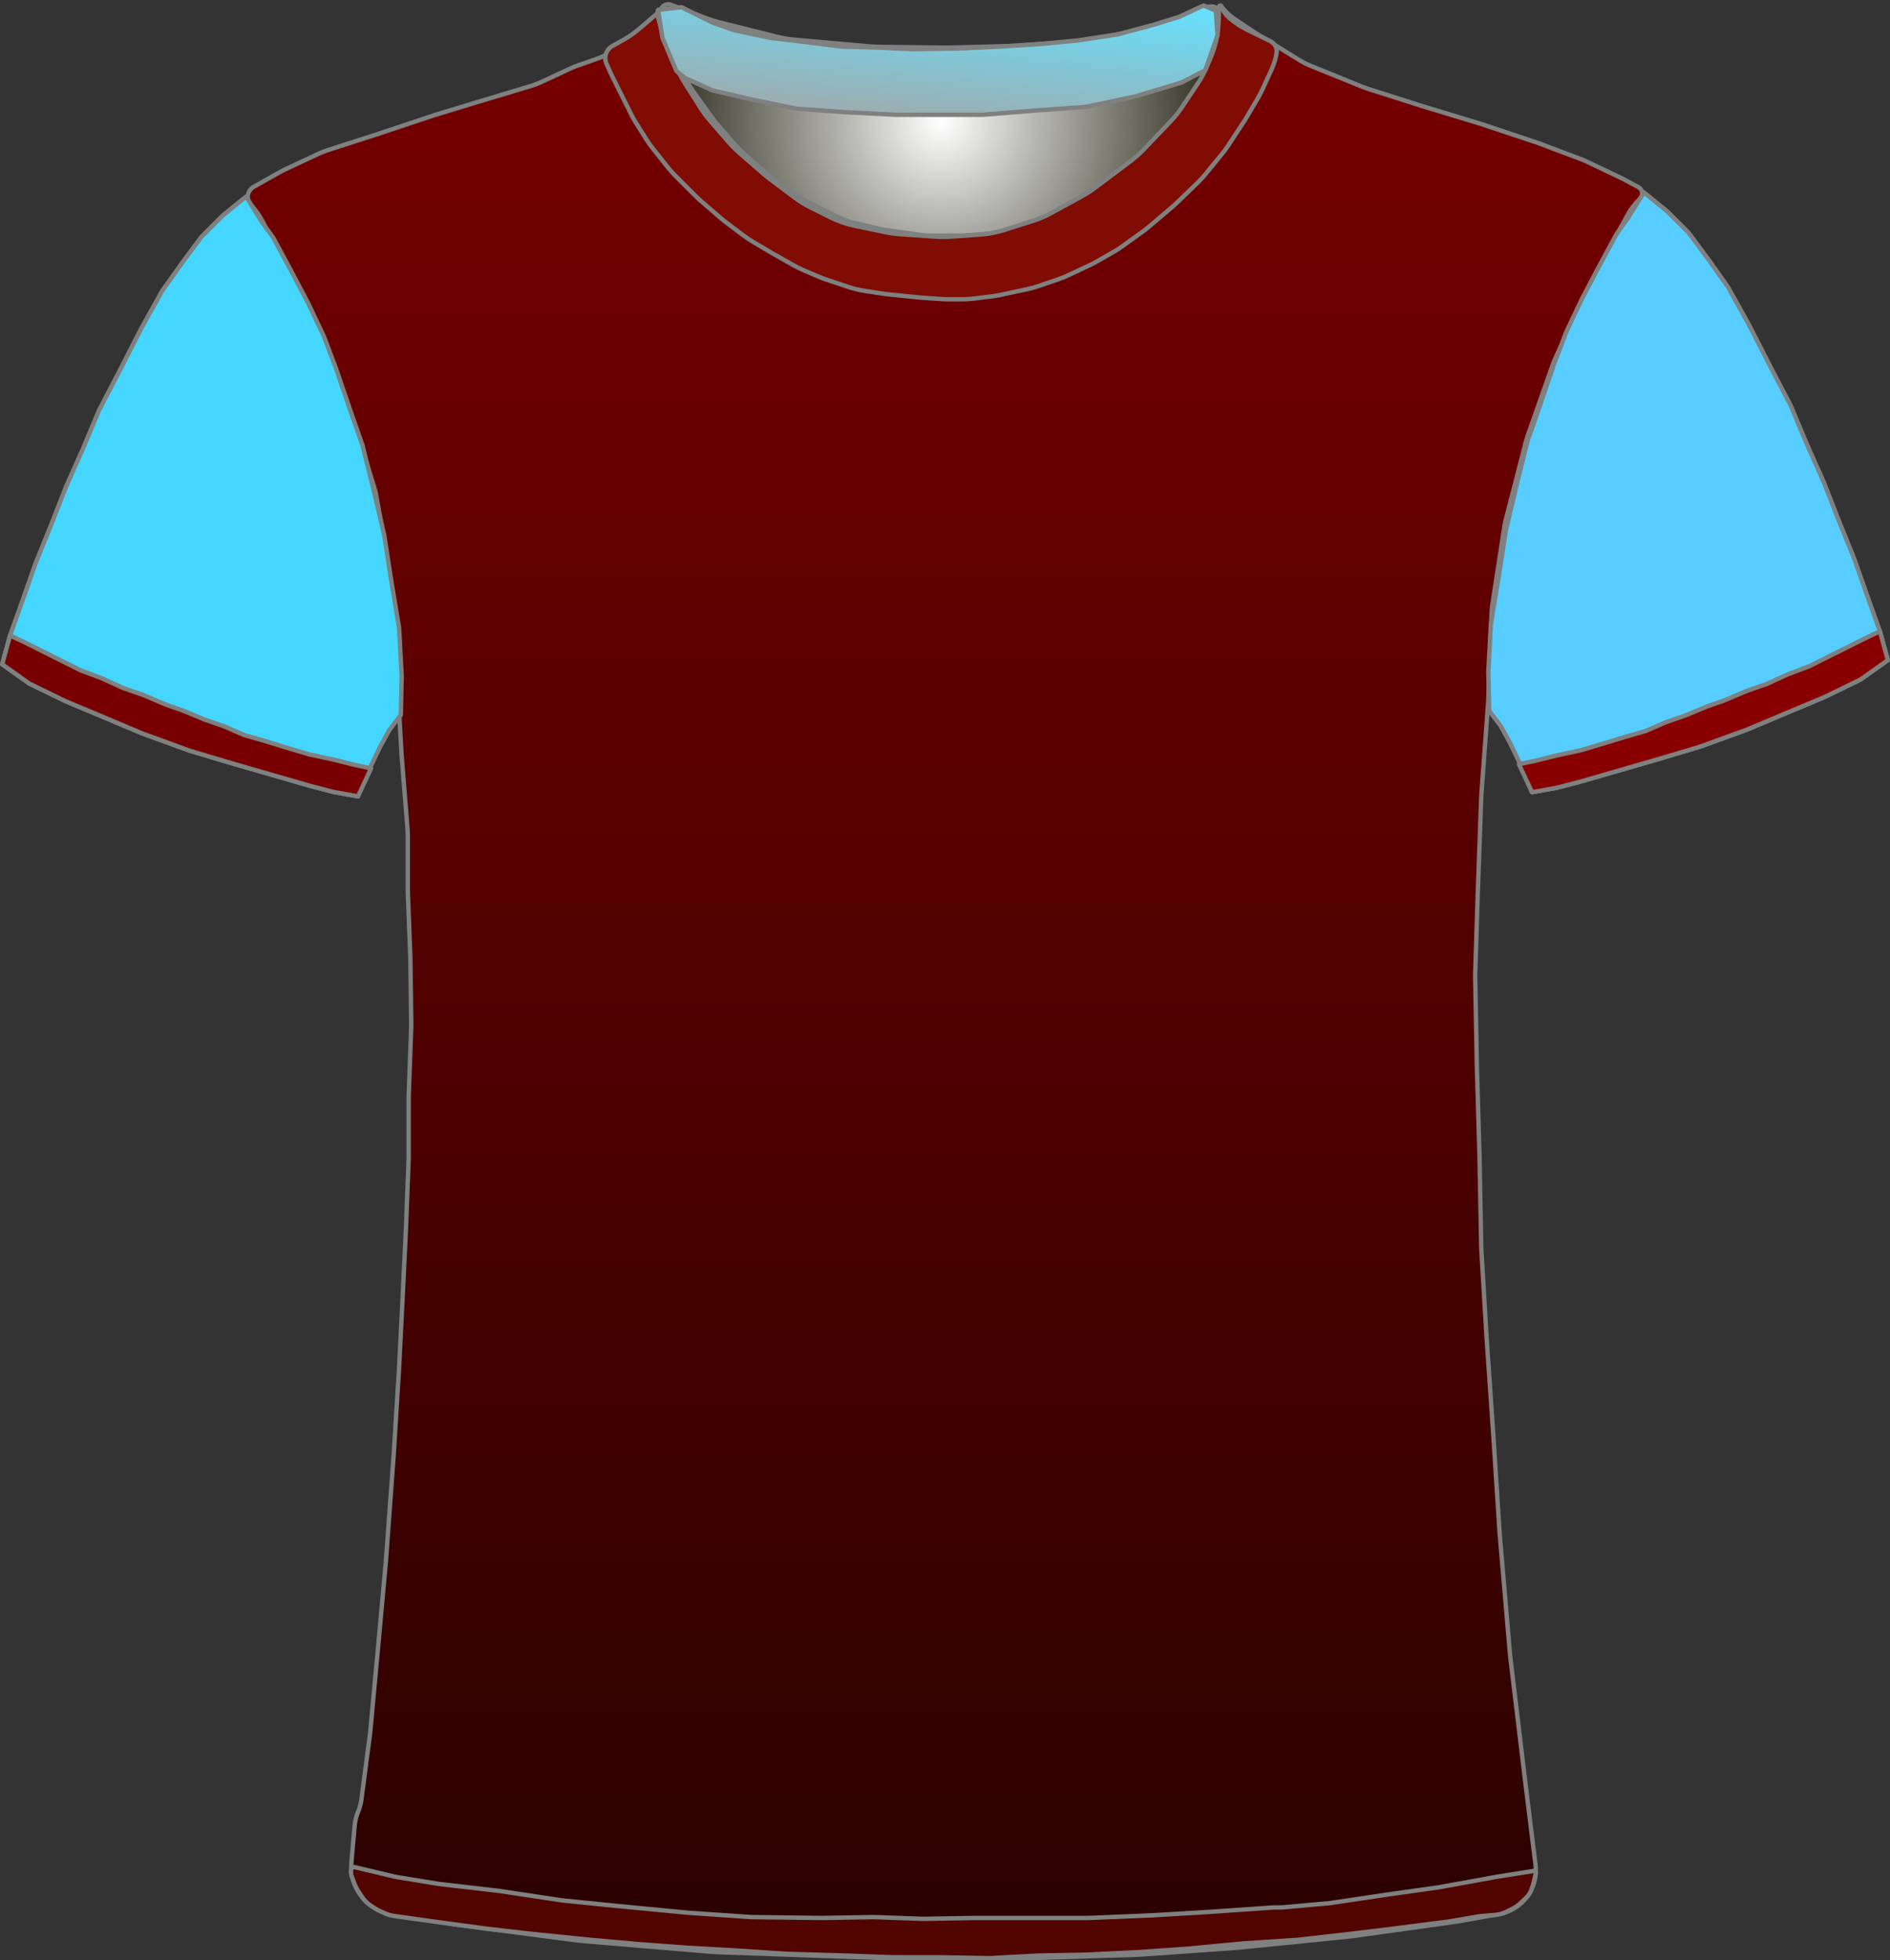 <?xml version="1.0" encoding="UTF-8" standalone="no"?>
<!DOCTYPE svg PUBLIC "-//W3C//DTD SVG 1.1//EN" "http://www.w3.org/Graphics/SVG/1.1/DTD/svg11.dtd">
<svg xmlns="http://www.w3.org/2000/svg" xmlns:xl="http://www.w3.org/1999/xlink" version="1.1" viewBox="-57.5 -121.5 432.405 448.4" width="432.405pt" height="448.4pt" xmlns:dc="http://purl.org/dc/elements/1.1/">
  <rect x="-57.5" y="-121.5" width="432.405" height="448.4" fill="#333333" stroke="none"/>
  <defs>
    <radialGradient cx="0" cy="0" r="1" id="Gradient" gradientUnits="userSpaceOnUse">
      <stop offset="0" stop-color="white"/>
      <stop offset="1" stop-color="#171605"/>
    </radialGradient>
    <radialGradient id="Obj_Gradient" xl:href="#Gradient" gradientTransform="translate(157.759 -93.6) scale(70.263)"/>
    <linearGradient x1="0" x2="1" id="Gradient_2" gradientUnits="userSpaceOnUse">
      <stop offset="0" stop-color="#780000"/>
      <stop offset="1" stop-color="#290200"/>
    </linearGradient>
    <linearGradient id="Obj_Gradient_2" xl:href="#Gradient_2" gradientTransform="translate(158.703 -119.718) rotate(90) scale(446.118)"/>
    <linearGradient x1="0" x2="1" id="Gradient_3" gradientUnits="userSpaceOnUse">
      <stop offset="0" stop-color="#64e2ff"/>
      <stop offset="1" stop-color="#a5a5a5"/>
    </linearGradient>
    <linearGradient id="Obj_Gradient_3" xl:href="#Gradient_3" gradientTransform="translate(159.058 -126.761) rotate(96) scale(38.243)"/>
  </defs>
  <g stroke="none" stroke-opacity="1" stroke-dasharray="none" fill="none" fill-opacity="1">
    <title>aston</title>
    <g>
      <title>Layer 1</title>
      <path d="M 96.006 -120.41 L 104.171 -117.292 C 105.029 -116.964 105.906 -116.688 106.797 -116.466 L 120.514 -113.036 C 121.676 -112.746 122.858 -112.547 124.051 -112.44 L 141.577 -110.879 C 142.165 -110.826 142.755 -110.796 143.345 -110.789 L 158.824 -110.605 C 159.114 -110.602 159.404 -110.604 159.695 -110.611 L 174.118 -110.986 C 174.479 -110.995 174.839 -111.013 175.199 -111.04 L 189.571 -112.091 C 190.562 -112.164 191.548 -112.3 192.521 -112.5 L 204.094 -114.878 C 205.136 -115.093 206.162 -115.379 207.165 -115.735 L 218.917 -119.91 C 220.007 -120.297 221.21 -119.766 221.659 -118.7 L 221.659 -118.7 C 222.181 -117.46 222.333 -116.095 222.097 -114.771 L 221.916 -113.76 C 221.613 -112.059 221.118 -110.397 220.442 -108.807 L 218.899 -105.176 C 218.34 -103.861 217.661 -102.602 216.868 -101.414 L 213.183 -95.885 C 212.435 -94.764 211.591 -93.71 210.659 -92.737 L 204.364 -86.162 C 203.495 -85.256 202.555 -84.422 201.55 -83.668 L 193.176 -77.387 C 192.299 -76.73 191.377 -76.136 190.416 -75.61 L 183.231 -71.679 C 181.919 -70.961 180.542 -70.373 179.116 -69.923 L 172.443 -67.816 C 170.727 -67.274 168.952 -66.935 167.156 -66.807 L 160.27 -66.315 C 159.197 -66.238 158.121 -66.237 157.049 -66.311 L 148.612 -66.893 C 147.578 -66.964 146.55 -67.105 145.535 -67.315 L 138.4 -68.792 C 136.448 -69.195 134.556 -69.851 132.774 -70.743 L 128.114 -73.073 C 126.88 -73.69 125.704 -74.416 124.6 -75.244 L 118.918 -79.506 C 118.479 -79.835 118.052 -80.18 117.637 -80.54 L 111.882 -85.538 C 111.068 -86.245 110.304 -87.009 109.597 -87.823 L 105.192 -92.896 C 104.438 -93.764 103.75 -94.688 103.134 -95.659 L 99.4 -101.547 C 99.04 -102.115 98.704 -102.699 98.395 -103.297 L 96.775 -106.43 C 96.166 -107.608 95.659 -108.836 95.262 -110.101 L 93.982 -114.174 C 93.767 -114.858 93.584 -115.551 93.434 -116.251 L 93.359 -116.6 C 93.165 -117.508 93.272 -118.456 93.665 -119.297 L 93.759 -119.5 C 94.154 -120.345 95.134 -120.742 96.006 -120.41 Z" fill="url(#Obj_Gradient)"/>
      <path d="M 96.006 -120.41 L 104.171 -117.292 C 105.029 -116.964 105.906 -116.688 106.797 -116.466 L 120.514 -113.036 C 121.676 -112.746 122.858 -112.547 124.051 -112.44 L 141.577 -110.879 C 142.165 -110.826 142.755 -110.796 143.345 -110.789 L 158.824 -110.605 C 159.114 -110.602 159.404 -110.604 159.695 -110.611 L 174.118 -110.986 C 174.479 -110.995 174.839 -111.013 175.199 -111.04 L 189.571 -112.091 C 190.562 -112.164 191.548 -112.3 192.521 -112.5 L 204.094 -114.878 C 205.136 -115.093 206.162 -115.379 207.165 -115.735 L 218.917 -119.91 C 220.007 -120.297 221.21 -119.766 221.659 -118.7 L 221.659 -118.7 C 222.181 -117.46 222.333 -116.095 222.097 -114.771 L 221.916 -113.76 C 221.613 -112.059 221.118 -110.397 220.442 -108.807 L 218.899 -105.176 C 218.34 -103.861 217.661 -102.602 216.868 -101.414 L 213.183 -95.885 C 212.435 -94.764 211.591 -93.71 210.659 -92.737 L 204.364 -86.162 C 203.495 -85.256 202.555 -84.422 201.55 -83.668 L 193.176 -77.387 C 192.299 -76.73 191.377 -76.136 190.416 -75.61 L 183.231 -71.679 C 181.919 -70.961 180.542 -70.373 179.116 -69.923 L 172.443 -67.816 C 170.727 -67.274 168.952 -66.935 167.156 -66.807 L 160.27 -66.315 C 159.197 -66.238 158.121 -66.237 157.049 -66.311 L 148.612 -66.893 C 147.578 -66.964 146.55 -67.105 145.535 -67.315 L 138.4 -68.792 C 136.448 -69.195 134.556 -69.851 132.774 -70.743 L 128.114 -73.073 C 126.88 -73.69 125.704 -74.416 124.6 -75.244 L 118.918 -79.506 C 118.479 -79.835 118.052 -80.18 117.637 -80.54 L 111.882 -85.538 C 111.068 -86.245 110.304 -87.009 109.597 -87.823 L 105.192 -92.896 C 104.438 -93.764 103.75 -94.688 103.134 -95.659 L 99.4 -101.547 C 99.04 -102.115 98.704 -102.699 98.395 -103.297 L 96.775 -106.43 C 96.166 -107.608 95.659 -108.836 95.262 -110.101 L 93.982 -114.174 C 93.767 -114.858 93.584 -115.551 93.434 -116.251 L 93.359 -116.6 C 93.165 -117.508 93.272 -118.456 93.665 -119.297 L 93.759 -119.5 C 94.154 -120.345 95.134 -120.742 96.006 -120.41 Z" stroke="#7f8080" stroke-linecap="round" stroke-linejoin="round" stroke-width="1"/>
      <path d="M 31.973 316.264 L 45.716 318.554 C 45.899 318.585 46.083 318.612 46.267 318.636 L 74.621 322.352 C 74.867 322.384 75.115 322.41 75.362 322.431 L 105.605 324.968 C 105.862 324.989 106.12 325.005 106.377 325.014 L 145.308 326.39 C 145.497 326.397 145.685 326.4 145.874 326.4 L 177.341 326.4 C 177.507 326.4 177.674 326.397 177.841 326.392 L 202.875 325.61 C 203.086 325.603 203.296 325.593 203.506 325.578 L 225.553 324.017 C 225.712 324.006 225.87 323.992 226.028 323.976 L 251.288 321.43 C 251.49 321.41 251.691 321.386 251.892 321.358 L 275.685 318.043 C 275.889 318.014 276.092 317.982 276.295 317.946 L 285.491 316.3 C 290.818 315.347 294.469 310.393 293.802 305.023 L 291.595 287.232 C 291.592 287.211 291.589 287.189 291.587 287.168 L 288.023 257.469 C 288.002 257.29 287.983 257.11 287.968 256.93 L 285.605 229.37 C 285.596 229.257 285.587 229.143 285.58 229.029 L 284.193 207.438 C 284.192 207.413 284.19 207.387 284.188 207.362 L 282.596 184.276 C 282.593 184.225 282.589 184.175 282.586 184.124 L 281.41 164.322 C 281.397 164.107 281.389 163.893 281.385 163.678 L 280.992 143.083 C 280.991 143.028 280.99 142.972 280.988 142.917 L 280.393 122.683 C 280.392 122.628 280.39 122.572 280.389 122.517 L 279.999 102.008 C 279.993 101.736 279.995 101.464 280.004 101.193 L 280.59 82.833 C 280.59 82.811 280.591 82.789 280.592 82.767 L 281.38 60.898 C 281.387 60.699 281.398 60.501 281.413 60.303 L 282.97 39.082 C 282.984 38.894 282.994 38.706 283.002 38.517 L 283.756 18.618 C 283.779 18.007 283.837 17.397 283.931 16.792 L 286.67 -1.012 C 286.75 -1.537 286.857 -2.058 286.99 -2.572 L 291.618 -20.53 C 291.733 -20.976 291.868 -21.418 292.021 -21.853 L 297.741 -38.092 C 297.908 -38.564 298.096 -39.027 298.305 -39.481 L 303.837 -51.466 C 303.939 -51.689 304.047 -51.909 304.16 -52.126 L 309.522 -62.468 C 309.568 -62.556 309.614 -62.644 309.662 -62.731 L 314.878 -72.348 C 315.615 -73.707 316.565 -74.94 317.691 -76 L 317.691 -76 C 318.366 -76.635 318.398 -77.698 317.763 -78.373 C 317.638 -78.505 317.493 -78.617 317.333 -78.702 L 314.119 -80.424 C 313.9 -80.541 313.679 -80.653 313.455 -80.76 L 305.601 -84.509 C 305.194 -84.703 304.78 -84.88 304.358 -85.039 L 294.683 -88.69 C 294.488 -88.763 294.292 -88.833 294.094 -88.899 L 281.4 -93.13 C 281.26 -93.177 281.121 -93.221 280.98 -93.264 L 268.097 -97.168 C 268.026 -97.189 267.956 -97.211 267.885 -97.234 L 255.381 -101.212 C 254.988 -101.337 254.599 -101.478 254.216 -101.633 L 242.24 -106.493 C 241.409 -106.83 240.607 -107.237 239.844 -107.709 L 230.224 -113.656 C 230.069 -113.752 229.915 -113.851 229.762 -113.952 L 224.872 -117.212 C 223.891 -117.867 223.019 -118.673 222.291 -119.6 L 222.291 -119.6 C 222.185 -119.734 221.991 -119.758 221.856 -119.652 C 221.753 -119.571 221.713 -119.435 221.754 -119.311 L 221.891 -118.9 C 222.35 -117.522 222.455 -116.051 222.195 -114.622 L 221.8 -112.449 C 221.528 -110.957 221.047 -109.512 220.369 -108.156 L 218.836 -105.091 C 218.54 -104.498 218.206 -103.923 217.838 -103.371 L 214.635 -98.566 C 214.206 -97.923 213.731 -97.312 213.214 -96.737 L 208.652 -91.668 C 208.611 -91.623 208.57 -91.577 208.528 -91.532 L 202.534 -85.024 C 201.906 -84.343 201.221 -83.717 200.485 -83.154 L 195.46 -79.312 C 195.014 -78.971 194.551 -78.653 194.071 -78.361 L 187.585 -74.406 C 186.923 -74.003 186.233 -73.648 185.52 -73.344 L 178.404 -70.316 C 177.597 -69.973 176.762 -69.696 175.909 -69.489 L 171.83 -68.5 C 171.005 -68.3 170.166 -68.166 169.32 -68.1 L 163.619 -67.65 C 163.201 -67.617 162.78 -67.6 162.36 -67.6 L 155.328 -67.6 C 154.571 -67.6 153.815 -67.654 153.065 -67.761 L 145.119 -68.896 C 144.634 -68.965 144.152 -69.057 143.675 -69.17 L 137.714 -70.59 C 136.569 -70.862 135.457 -71.261 134.399 -71.777 L 128.119 -74.844 C 127.634 -75.081 127.161 -75.343 126.702 -75.627 L 122.491 -78.242 C 121.891 -78.613 121.317 -79.025 120.772 -79.472 L 116.326 -83.124 C 116.103 -83.308 115.884 -83.498 115.671 -83.693 L 111.868 -87.179 C 111.417 -87.593 110.99 -88.032 110.589 -88.495 L 106.47 -93.247 C 106.151 -93.615 105.848 -93.998 105.564 -94.395 L 101.134 -100.564 C 100.639 -101.254 100.2 -101.981 99.821 -102.74 L 97.244 -107.893 C 97.209 -107.964 97.174 -108.036 97.139 -108.108 L 95.891 -110.7 C 95.04 -112.467 94.685 -114.431 94.862 -116.384 L 95.042 -118.367 C 95.066 -118.628 94.873 -118.86 94.611 -118.884 C 94.449 -118.899 94.29 -118.829 94.191 -118.7 L 94.191 -118.7 C 93.527 -117.838 92.747 -117.071 91.873 -116.424 L 87.976 -113.537 C 87.853 -113.446 87.728 -113.356 87.601 -113.268 L 82.979 -110.046 C 81.792 -109.219 80.499 -108.557 79.134 -108.077 L 74.527 -106.459 C 74.037 -106.286 73.555 -106.09 73.083 -105.871 L 66.236 -102.686 C 65.54 -102.363 64.822 -102.089 64.086 -101.869 L 53.216 -98.608 C 53.199 -98.603 53.182 -98.597 53.166 -98.592 L 42.198 -95.263 C 42.06 -95.221 41.922 -95.177 41.786 -95.132 L 28.864 -90.825 C 28.815 -90.808 28.766 -90.792 28.717 -90.776 L 17.349 -87.109 C 16.711 -86.903 16.086 -86.657 15.478 -86.373 L 7.546 -82.66 C 7.176 -82.487 6.813 -82.299 6.457 -82.098 L .511 -78.737 C -.743 -78.029 -1.184 -76.439 -.476 -75.186 C -.399 -75.05 -.31 -74.92 -.209 -74.8 L .655 -73.763 C 1.41 -72.857 2.062 -71.871 2.6 -70.821 L 5.678 -64.821 C 5.753 -64.674 5.831 -64.528 5.911 -64.383 L 9.866 -57.227 C 9.949 -57.076 10.03 -56.923 10.109 -56.769 L 14.217 -48.731 C 14.466 -48.244 14.69 -47.744 14.888 -47.234 L 18.371 -38.252 C 18.384 -38.217 18.398 -38.183 18.411 -38.148 L 22.008 -29.062 C 22.13 -28.754 22.242 -28.442 22.345 -28.127 L 24.967 -20.074 C 24.983 -20.025 24.999 -19.975 25.014 -19.925 L 28.086 -10.167 C 28.289 -9.523 28.451 -8.867 28.571 -8.202 L 30.556 2.807 C 30.579 2.936 30.601 3.064 30.621 3.193 L 32.327 14.187 C 32.369 14.462 32.405 14.739 32.433 15.016 L 33.321 23.713 C 33.367 24.171 33.394 24.63 33.401 25.091 L 33.586 37.066 C 33.589 37.289 33.597 37.511 33.61 37.733 L 34.38 51.215 C 34.387 51.338 34.396 51.462 34.406 51.585 L 35.739 68.159 C 35.774 68.586 35.791 69.014 35.791 69.443 L 35.791 81.892 C 35.791 82.097 35.795 82.302 35.803 82.507 L 36.383 97.596 C 36.388 97.732 36.392 97.868 36.393 98.004 L 36.586 112.8 C 36.589 113.067 36.586 113.333 36.576 113.6 L 36.002 129.104 C 35.994 129.301 35.991 129.499 35.991 129.696 L 35.991 143.292 C 35.991 143.497 35.987 143.702 35.979 143.907 L 35.394 159.122 C 35.392 159.174 35.39 159.226 35.387 159.278 L 34.592 175.781 C 34.591 175.794 34.59 175.806 34.59 175.819 L 33.795 191.511 C 33.792 191.57 33.789 191.63 33.785 191.689 L 32.596 210.91 C 32.593 210.97 32.589 211.03 32.584 211.09 L 30.801 235.459 C 30.794 235.553 30.787 235.647 30.778 235.74 L 28.992 255.385 C 28.991 255.395 28.99 255.405 28.989 255.415 L 27.219 274.5 C 27.2 274.7 27.178 274.9 27.152 275.099 L 25.191 290.072 C 25.058 291.086 24.789 292.078 24.391 293.02 L 24.391 293.02 C 23.993 293.96 23.745 294.957 23.654 295.975 L 22.891 304.52 C 22.383 310.207 26.341 315.325 31.973 316.264 Z" fill="url(#Obj_Gradient_2)"/>
      <path d="M 31.973 316.264 L 45.716 318.554 C 45.899 318.585 46.083 318.612 46.267 318.636 L 74.621 322.352 C 74.867 322.384 75.115 322.41 75.362 322.431 L 105.605 324.968 C 105.862 324.989 106.12 325.005 106.377 325.014 L 145.308 326.39 C 145.497 326.397 145.685 326.4 145.874 326.4 L 177.341 326.4 C 177.507 326.4 177.674 326.397 177.841 326.392 L 202.875 325.61 C 203.086 325.603 203.296 325.593 203.506 325.578 L 225.553 324.017 C 225.712 324.006 225.87 323.992 226.028 323.976 L 251.288 321.43 C 251.49 321.41 251.691 321.386 251.892 321.358 L 275.685 318.043 C 275.889 318.014 276.092 317.982 276.295 317.946 L 285.491 316.3 C 290.818 315.347 294.469 310.393 293.802 305.023 L 291.595 287.232 C 291.592 287.211 291.589 287.189 291.587 287.168 L 288.023 257.469 C 288.002 257.29 287.983 257.11 287.968 256.93 L 285.605 229.37 C 285.596 229.257 285.587 229.143 285.58 229.029 L 284.193 207.438 C 284.192 207.413 284.19 207.387 284.188 207.362 L 282.596 184.276 C 282.593 184.225 282.589 184.175 282.586 184.124 L 281.41 164.322 C 281.397 164.107 281.389 163.893 281.385 163.678 L 280.992 143.083 C 280.991 143.028 280.99 142.972 280.988 142.917 L 280.393 122.683 C 280.392 122.628 280.39 122.572 280.389 122.517 L 279.999 102.008 C 279.993 101.736 279.995 101.464 280.004 101.193 L 280.59 82.833 C 280.59 82.811 280.591 82.789 280.592 82.767 L 281.38 60.898 C 281.387 60.699 281.398 60.501 281.413 60.303 L 282.97 39.082 C 282.984 38.894 282.994 38.706 283.002 38.517 L 283.756 18.618 C 283.779 18.007 283.837 17.397 283.931 16.792 L 286.67 -1.012 C 286.75 -1.537 286.857 -2.058 286.99 -2.572 L 291.618 -20.53 C 291.733 -20.976 291.868 -21.418 292.021 -21.853 L 297.741 -38.092 C 297.908 -38.564 298.096 -39.027 298.305 -39.481 L 303.837 -51.466 C 303.939 -51.689 304.047 -51.909 304.16 -52.126 L 309.522 -62.468 C 309.568 -62.556 309.614 -62.644 309.662 -62.731 L 314.878 -72.348 C 315.615 -73.707 316.565 -74.94 317.691 -76 L 317.691 -76 C 318.366 -76.635 318.398 -77.698 317.763 -78.373 C 317.638 -78.505 317.493 -78.617 317.333 -78.702 L 314.119 -80.424 C 313.9 -80.541 313.679 -80.653 313.455 -80.76 L 305.601 -84.509 C 305.194 -84.703 304.78 -84.88 304.358 -85.039 L 294.683 -88.69 C 294.488 -88.763 294.292 -88.833 294.094 -88.899 L 281.4 -93.13 C 281.26 -93.177 281.121 -93.221 280.98 -93.264 L 268.097 -97.168 C 268.026 -97.189 267.956 -97.211 267.885 -97.234 L 255.381 -101.212 C 254.988 -101.337 254.599 -101.478 254.216 -101.633 L 242.24 -106.493 C 241.409 -106.83 240.607 -107.237 239.844 -107.709 L 230.224 -113.656 C 230.069 -113.752 229.915 -113.851 229.762 -113.952 L 224.872 -117.212 C 223.891 -117.867 223.019 -118.673 222.291 -119.6 L 222.291 -119.6 C 222.185 -119.734 221.991 -119.758 221.856 -119.652 C 221.753 -119.571 221.713 -119.435 221.754 -119.311 L 221.891 -118.9 C 222.35 -117.522 222.455 -116.051 222.195 -114.622 L 221.8 -112.449 C 221.528 -110.957 221.047 -109.512 220.369 -108.156 L 218.836 -105.091 C 218.54 -104.498 218.206 -103.923 217.838 -103.371 L 214.635 -98.566 C 214.206 -97.923 213.731 -97.312 213.214 -96.737 L 208.652 -91.668 C 208.611 -91.623 208.57 -91.577 208.528 -91.532 L 202.534 -85.024 C 201.906 -84.343 201.221 -83.717 200.485 -83.154 L 195.46 -79.312 C 195.014 -78.971 194.551 -78.653 194.071 -78.361 L 187.585 -74.406 C 186.923 -74.003 186.233 -73.648 185.52 -73.344 L 178.404 -70.316 C 177.597 -69.973 176.762 -69.696 175.909 -69.489 L 171.83 -68.5 C 171.005 -68.3 170.166 -68.166 169.32 -68.1 L 163.619 -67.65 C 163.201 -67.617 162.78 -67.6 162.36 -67.6 L 155.328 -67.6 C 154.571 -67.6 153.815 -67.654 153.065 -67.761 L 145.119 -68.896 C 144.634 -68.965 144.152 -69.057 143.675 -69.17 L 137.714 -70.59 C 136.569 -70.862 135.457 -71.261 134.399 -71.777 L 128.119 -74.844 C 127.634 -75.081 127.161 -75.343 126.702 -75.627 L 122.491 -78.242 C 121.891 -78.613 121.317 -79.025 120.772 -79.472 L 116.326 -83.124 C 116.103 -83.308 115.884 -83.498 115.671 -83.693 L 111.868 -87.179 C 111.417 -87.593 110.99 -88.032 110.589 -88.495 L 106.47 -93.247 C 106.151 -93.615 105.848 -93.998 105.564 -94.395 L 101.134 -100.564 C 100.639 -101.254 100.2 -101.981 99.821 -102.74 L 97.244 -107.893 C 97.209 -107.964 97.174 -108.036 97.139 -108.108 L 95.891 -110.7 C 95.04 -112.467 94.685 -114.431 94.862 -116.384 L 95.042 -118.367 C 95.066 -118.628 94.873 -118.86 94.611 -118.884 C 94.449 -118.899 94.29 -118.829 94.191 -118.7 L 94.191 -118.7 C 93.527 -117.838 92.747 -117.071 91.873 -116.424 L 87.976 -113.537 C 87.853 -113.446 87.728 -113.356 87.601 -113.268 L 82.979 -110.046 C 81.792 -109.219 80.499 -108.557 79.134 -108.077 L 74.527 -106.459 C 74.037 -106.286 73.555 -106.09 73.083 -105.871 L 66.236 -102.686 C 65.54 -102.363 64.822 -102.089 64.086 -101.869 L 53.216 -98.608 C 53.199 -98.603 53.182 -98.597 53.166 -98.592 L 42.198 -95.263 C 42.06 -95.221 41.922 -95.177 41.786 -95.132 L 28.864 -90.825 C 28.815 -90.808 28.766 -90.792 28.717 -90.776 L 17.349 -87.109 C 16.711 -86.903 16.086 -86.657 15.478 -86.373 L 7.546 -82.66 C 7.176 -82.487 6.813 -82.299 6.457 -82.098 L .511 -78.737 C -.743 -78.029 -1.184 -76.439 -.476 -75.186 C -.399 -75.05 -.31 -74.92 -.209 -74.8 L .655 -73.763 C 1.41 -72.857 2.062 -71.871 2.6 -70.821 L 5.678 -64.821 C 5.753 -64.674 5.831 -64.528 5.911 -64.383 L 9.866 -57.227 C 9.949 -57.076 10.03 -56.923 10.109 -56.769 L 14.217 -48.731 C 14.466 -48.244 14.69 -47.744 14.888 -47.234 L 18.371 -38.252 C 18.384 -38.217 18.398 -38.183 18.411 -38.148 L 22.008 -29.062 C 22.13 -28.754 22.242 -28.442 22.345 -28.127 L 24.967 -20.074 C 24.983 -20.025 24.999 -19.975 25.014 -19.925 L 28.086 -10.167 C 28.289 -9.523 28.451 -8.867 28.571 -8.202 L 30.556 2.807 C 30.579 2.936 30.601 3.064 30.621 3.193 L 32.327 14.187 C 32.369 14.462 32.405 14.739 32.433 15.016 L 33.321 23.713 C 33.367 24.171 33.394 24.63 33.401 25.091 L 33.586 37.066 C 33.589 37.289 33.597 37.511 33.61 37.733 L 34.38 51.215 C 34.387 51.338 34.396 51.462 34.406 51.585 L 35.739 68.159 C 35.774 68.586 35.791 69.014 35.791 69.443 L 35.791 81.892 C 35.791 82.097 35.795 82.302 35.803 82.507 L 36.383 97.596 C 36.388 97.732 36.392 97.868 36.393 98.004 L 36.586 112.8 C 36.589 113.067 36.586 113.333 36.576 113.6 L 36.002 129.104 C 35.994 129.301 35.991 129.499 35.991 129.696 L 35.991 143.292 C 35.991 143.497 35.987 143.702 35.979 143.907 L 35.394 159.122 C 35.392 159.174 35.39 159.226 35.387 159.278 L 34.592 175.781 C 34.591 175.794 34.59 175.806 34.59 175.819 L 33.795 191.511 C 33.792 191.57 33.789 191.63 33.785 191.689 L 32.596 210.91 C 32.593 210.97 32.589 211.03 32.584 211.09 L 30.801 235.459 C 30.794 235.553 30.787 235.647 30.778 235.74 L 28.992 255.385 C 28.991 255.395 28.99 255.405 28.989 255.415 L 27.219 274.5 C 27.2 274.7 27.178 274.9 27.152 275.099 L 25.191 290.072 C 25.058 291.086 24.789 292.078 24.391 293.02 L 24.391 293.02 C 23.993 293.96 23.745 294.957 23.654 295.975 L 22.891 304.52 C 22.383 310.207 26.341 315.325 31.973 316.264 Z" stroke="#7f8080" stroke-linecap="round" stroke-linejoin="round" stroke-width="1"/>
      <path d="M -57 30.446 L -50.8 34.846 L -42.6 38.846 L -34 42.446 L -25 46.246 L -14 50.246 L -4.6 53.046 L 4.4 55.646 L 13.4 58.246 L 18.8 59.646 L 24.4 60.646 L 26.8 54.846 L 29.4 49.446 L 31.6 45.446 L 34.2 42.046 L 34.4 33.046 L 33.8 22.046 L 32 11.246 L 30.4 .846 L 27.8 -10.154 L 25.4 -19.754 L 22.6 -27.754 L 19.4 -37.154 L 16.6 -44.554 L 13 -52.154 L 9 -59.754 L 5 -67.154 L 2.4 -70.754 L -1.2 -76.554 L -6.6 -72.154 L -11.4 -67.354 L -16 -61.154 L -20.4 -54.954 L -25.2 -46.354 L -30 -36.954 L -34.8 -27.754 L -38.4 -19.154 L -42.4 -10.154 L -45.6 -1.954 L -49.4 7.446 L -52.2 15.446 L -55.2 23.846 Z" fill="#44d6ff"/>
      <path d="M -57 30.446 L -50.8 34.846 L -42.6 38.846 L -34 42.446 L -25 46.246 L -14 50.246 L -4.6 53.046 L 4.4 55.646 L 13.4 58.246 L 18.8 59.646 L 24.4 60.646 L 26.8 54.846 L 29.4 49.446 L 31.6 45.446 L 34.2 42.046 L 34.4 33.046 L 33.8 22.046 L 32 11.246 L 30.4 .846 L 27.8 -10.154 L 25.4 -19.754 L 22.6 -27.754 L 19.4 -37.154 L 16.6 -44.554 L 13 -52.154 L 9 -59.754 L 5 -67.154 L 2.4 -70.754 L -1.2 -76.554 L -6.6 -72.154 L -11.4 -67.354 L -16 -61.154 L -20.4 -54.954 L -25.2 -46.354 L -30 -36.954 L -34.8 -27.754 L -38.4 -19.154 L -42.4 -10.154 L -45.6 -1.954 L -49.4 7.446 L -52.2 15.446 L -55.2 23.846 Z" stroke="#7f8080" stroke-linecap="round" stroke-linejoin="round" stroke-width="1"/>
      <path d="M 374.405 29.503 L 368.205 33.903 L 360.005 37.903 L 351.405 41.503 L 342.405 45.303 L 331.405 49.303 L 322.005 52.103 L 313.005 54.703 L 304.005 57.303 L 298.605 58.703 L 293.005 59.703 L 290.605 53.903 L 288.005 48.503 L 285.805 44.503 L 283.205 41.103 L 283.005 32.103 L 283.605 21.103 L 285.405 10.303 L 287.005 -.097 L 289.605 -11.097 L 292.005 -20.697 L 294.805 -28.697 L 298.005 -38.097 L 300.805 -45.497 L 304.405 -53.097 L 308.405 -60.697 L 312.405 -68.097 L 315.005 -71.697 L 318.605 -77.497 L 324.005 -73.097 L 328.805 -68.297 L 333.405 -62.097 L 337.805 -55.897 L 342.605 -47.297 L 347.405 -37.897 L 352.205 -28.697 L 355.805 -20.097 L 359.805 -11.097 L 363.005 -2.897 L 366.805 6.503 L 369.605 14.503 L 372.605 22.903 Z" fill="#57cdff"/>
      <path d="M 374.405 29.503 L 368.205 33.903 L 360.005 37.903 L 351.405 41.503 L 342.405 45.303 L 331.405 49.303 L 322.005 52.103 L 313.005 54.703 L 304.005 57.303 L 298.605 58.703 L 293.005 59.703 L 290.605 53.903 L 288.005 48.503 L 285.805 44.503 L 283.205 41.103 L 283.005 32.103 L 283.605 21.103 L 285.405 10.303 L 287.005 -.097 L 289.605 -11.097 L 292.005 -20.697 L 294.805 -28.697 L 298.005 -38.097 L 300.805 -45.497 L 304.405 -53.097 L 308.405 -60.697 L 312.405 -68.097 L 315.005 -71.697 L 318.605 -77.497 L 324.005 -73.097 L 328.805 -68.297 L 333.405 -62.097 L 337.805 -55.897 L 342.605 -47.297 L 347.405 -37.897 L 352.205 -28.697 L 355.805 -20.097 L 359.805 -11.097 L 363.005 -2.897 L 366.805 6.503 L 369.605 14.503 L 372.605 22.903 Z" stroke="#7f8080" stroke-linecap="round" stroke-linejoin="round" stroke-width="1"/>
      <path d="M -57 30.446 L -50.8 34.846 L -42.6 38.846 L -34 42.446 L -25 46.246 L -14 50.246 L -4.6 53.046 L 4.4 55.646 L 13.4 58.246 L 18.8 59.646 L 24.4 60.646 L 27.4 54.246 L 23.6 53.446 L 18.8 52.246 L 13.2 51.046 L 7.2 49.246 L 2.6 47.846 L -1.6 46.646 L -6.2 44.646 L -10.8 43.046 L -15.6 41.046 L -19.6 39.646 L -24.8 37.446 L -29.4 35.846 L -34.2 33.646 L -39 31.846 L -43 29.846 L -47.4 27.646 L -51.8 25.446 L -55.2 23.846 Z" fill="#790001"/>
      <path d="M -57 30.446 L -50.8 34.846 L -42.6 38.846 L -34 42.446 L -25 46.246 L -14 50.246 L -4.6 53.046 L 4.4 55.646 L 13.4 58.246 L 18.8 59.646 L 24.4 60.646 L 27.4 54.246 L 23.6 53.446 L 18.8 52.246 L 13.2 51.046 L 7.2 49.246 L 2.6 47.846 L -1.6 46.646 L -6.2 44.646 L -10.8 43.046 L -15.6 41.046 L -19.6 39.646 L -24.8 37.446 L -29.4 35.846 L -34.2 33.646 L -39 31.846 L -43 29.846 L -47.4 27.646 L -51.8 25.446 L -55.2 23.846 Z" stroke="#7f8080" stroke-linecap="round" stroke-linejoin="round" stroke-width="1"/>
      <path d="M 374.405 29.503 L 368.205 33.903 L 360.005 37.903 L 351.405 41.503 L 342.405 45.303 L 331.405 49.303 L 322.005 52.103 L 313.005 54.703 L 304.005 57.303 L 298.605 58.703 L 293.005 59.703 L 290.005 53.303 L 293.805 52.503 L 298.605 51.303 L 304.205 50.103 L 310.205 48.303 L 314.805 46.903 L 319.005 45.703 L 323.605 43.703 L 328.205 42.103 L 333.005 40.103 L 337.005 38.703 L 342.205 36.503 L 346.805 34.903 L 351.605 32.703 L 356.405 30.903 L 360.405 28.903 L 364.805 26.703 L 369.205 24.503 L 372.605 22.903 Z" fill="#890000"/>
      <path d="M 374.405 29.503 L 368.205 33.903 L 360.005 37.903 L 351.405 41.503 L 342.405 45.303 L 331.405 49.303 L 322.005 52.103 L 313.005 54.703 L 304.005 57.303 L 298.605 58.703 L 293.005 59.703 L 290.005 53.303 L 293.805 52.503 L 298.605 51.303 L 304.205 50.103 L 310.205 48.303 L 314.805 46.903 L 319.005 45.703 L 323.605 43.703 L 328.205 42.103 L 333.005 40.103 L 337.005 38.703 L 342.205 36.503 L 346.805 34.903 L 351.605 32.703 L 356.405 30.903 L 360.405 28.903 L 364.805 26.703 L 369.205 24.503 L 372.605 22.903 Z" stroke="#7f8080" stroke-linecap="round" stroke-linejoin="round" stroke-width="1"/>
      <path d="M 93.572 -119.036 L 88.843 -114.983 C 87.693 -113.997 86.448 -113.127 85.126 -112.386 L 82.6 -110.968 C 81.164 -110.163 80.584 -108.394 81.262 -106.895 L 82.28 -104.648 C 82.402 -104.38 82.528 -104.113 82.66 -103.85 L 84.462 -100.245 L 86.949 -95.271 C 87.291 -94.588 87.667 -93.922 88.075 -93.275 L 90.401 -89.592 C 90.842 -88.895 91.319 -88.222 91.832 -87.576 L 95.243 -83.278 C 95.789 -82.59 96.374 -81.934 96.995 -81.313 L 101.661 -76.647 C 102.062 -76.246 102.477 -75.86 102.907 -75.49 L 107.47 -71.556 C 107.865 -71.216 108.271 -70.889 108.688 -70.576 L 112.663 -67.595 C 113.329 -67.096 114.021 -66.633 114.737 -66.208 L 118.87 -63.759 C 118.998 -63.683 119.127 -63.609 119.257 -63.535 L 123.954 -60.873 C 124.692 -60.455 125.453 -60.078 126.233 -59.743 L 129.783 -58.222 C 130.369 -57.971 130.965 -57.744 131.57 -57.543 L 136.588 -55.87 C 137.835 -55.454 139.116 -55.146 140.416 -54.949 L 144.515 -54.328 C 144.88 -54.273 145.246 -54.226 145.613 -54.189 L 152.495 -53.483 C 152.74 -53.458 152.985 -53.437 153.231 -53.419 L 157.758 -53.102 C 158.294 -53.064 158.831 -53.045 159.368 -53.045 L 162.63 -53.045 C 163.584 -53.045 164.537 -53.105 165.483 -53.223 L 169.472 -53.721 C 170.132 -53.804 170.788 -53.915 171.438 -54.054 L 177.52 -55.358 C 178.414 -55.549 179.296 -55.794 180.161 -56.09 L 184.67 -57.636 C 185.464 -57.909 186.243 -58.225 187.003 -58.582 L 191.837 -60.857 C 192.387 -61.116 192.927 -61.396 193.455 -61.698 L 197.222 -63.851 C 197.915 -64.247 198.587 -64.679 199.235 -65.144 L 203.911 -68.505 C 204.412 -68.865 204.898 -69.245 205.368 -69.644 L 210.689 -74.159 C 211.071 -74.483 211.443 -74.82 211.803 -75.168 L 216.502 -79.716 C 217.142 -80.335 217.745 -80.991 218.309 -81.679 L 222.102 -86.316 C 222.609 -86.935 223.083 -87.58 223.522 -88.249 L 227.139 -93.753 C 227.355 -94.081 227.562 -94.415 227.76 -94.753 L 230.283 -99.057 C 230.669 -99.715 231.022 -100.393 231.341 -101.086 L 233.459 -105.697 C 233.992 -106.857 234.363 -108.085 234.562 -109.345 L 234.562 -109.345 C 234.741 -110.475 234.161 -111.588 233.134 -112.09 L 227.841 -114.678 C 226.526 -115.321 225.292 -116.115 224.162 -117.045 L 223.756 -117.38 C 222.912 -118.075 222.289 -119.001 221.962 -120.045 L 221.962 -120.045 C 221.916 -120.195 221.757 -120.278 221.608 -120.231 C 221.492 -120.195 221.413 -120.09 221.409 -119.97 L 221.3 -116.547 C 221.209 -113.704 220.592 -110.902 219.479 -108.284 L 218.602 -106.221 C 218.043 -104.907 217.364 -103.647 216.572 -102.459 L 212.886 -96.93 C 212.138 -95.809 211.294 -94.756 210.362 -93.782 L 204.067 -87.208 C 203.199 -86.301 202.258 -85.467 201.254 -84.714 L 192.879 -78.432 C 192.002 -77.775 191.08 -77.181 190.119 -76.655 L 182.934 -72.724 C 181.623 -72.007 180.245 -71.419 178.82 -70.969 L 172.147 -68.861 C 170.43 -68.319 168.655 -67.98 166.859 -67.852 L 159.973 -67.36 C 158.901 -67.284 157.824 -67.282 156.752 -67.356 L 148.315 -67.938 C 147.281 -68.009 146.253 -68.151 145.238 -68.361 L 138.103 -69.837 C 136.151 -70.241 134.26 -70.897 132.477 -71.788 L 127.817 -74.118 C 126.583 -74.735 125.407 -75.462 124.303 -76.29 L 118.621 -80.551 C 118.182 -80.88 117.755 -81.225 117.341 -81.585 L 111.585 -86.583 C 110.771 -87.29 110.007 -88.054 109.3 -88.868 L 104.895 -93.941 C 104.141 -94.809 103.453 -95.733 102.837 -96.704 L 99.103 -102.592 C 98.743 -103.161 98.407 -103.745 98.098 -104.343 L 96.478 -107.475 C 95.869 -108.653 95.362 -109.881 94.965 -111.146 L 93.685 -115.22 C 93.47 -115.903 93.287 -116.596 93.137 -117.296 L 92.912 -118.348 C 92.827 -118.745 93.053 -119.143 93.438 -119.273 L 93.438 -119.273 C 93.51 -119.297 93.589 -119.258 93.613 -119.186 C 93.631 -119.132 93.615 -119.073 93.572 -119.036 Z" fill="#800c03"/>
      <path d="M 93.572 -119.036 L 88.843 -114.983 C 87.693 -113.997 86.448 -113.127 85.126 -112.386 L 82.6 -110.968 C 81.164 -110.163 80.584 -108.394 81.262 -106.895 L 82.28 -104.648 C 82.402 -104.38 82.528 -104.113 82.66 -103.85 L 84.462 -100.245 L 86.949 -95.271 C 87.291 -94.588 87.667 -93.922 88.075 -93.275 L 90.401 -89.592 C 90.842 -88.895 91.319 -88.222 91.832 -87.576 L 95.243 -83.278 C 95.789 -82.59 96.374 -81.934 96.995 -81.313 L 101.661 -76.647 C 102.062 -76.246 102.477 -75.86 102.907 -75.49 L 107.47 -71.556 C 107.865 -71.216 108.271 -70.889 108.688 -70.576 L 112.663 -67.595 C 113.329 -67.096 114.021 -66.633 114.737 -66.208 L 118.87 -63.759 C 118.998 -63.683 119.127 -63.609 119.257 -63.535 L 123.954 -60.873 C 124.692 -60.455 125.453 -60.078 126.233 -59.743 L 129.783 -58.222 C 130.369 -57.971 130.965 -57.744 131.57 -57.543 L 136.588 -55.87 C 137.835 -55.454 139.116 -55.146 140.416 -54.949 L 144.515 -54.328 C 144.88 -54.273 145.246 -54.226 145.613 -54.189 L 152.495 -53.483 C 152.74 -53.458 152.985 -53.437 153.231 -53.419 L 157.758 -53.102 C 158.294 -53.064 158.831 -53.045 159.368 -53.045 L 162.63 -53.045 C 163.584 -53.045 164.537 -53.105 165.483 -53.223 L 169.472 -53.721 C 170.132 -53.804 170.788 -53.915 171.438 -54.054 L 177.52 -55.358 C 178.414 -55.549 179.296 -55.794 180.161 -56.09 L 184.67 -57.636 C 185.464 -57.909 186.243 -58.225 187.003 -58.582 L 191.837 -60.857 C 192.387 -61.116 192.927 -61.396 193.455 -61.698 L 197.222 -63.851 C 197.915 -64.247 198.587 -64.679 199.235 -65.144 L 203.911 -68.505 C 204.412 -68.865 204.898 -69.245 205.368 -69.644 L 210.689 -74.159 C 211.071 -74.483 211.443 -74.82 211.803 -75.168 L 216.502 -79.716 C 217.142 -80.335 217.745 -80.991 218.309 -81.679 L 222.102 -86.316 C 222.609 -86.935 223.083 -87.58 223.522 -88.249 L 227.139 -93.753 C 227.355 -94.081 227.562 -94.415 227.76 -94.753 L 230.283 -99.057 C 230.669 -99.715 231.022 -100.393 231.341 -101.086 L 233.459 -105.697 C 233.992 -106.857 234.363 -108.085 234.562 -109.345 L 234.562 -109.345 C 234.741 -110.475 234.161 -111.588 233.134 -112.09 L 227.841 -114.678 C 226.526 -115.321 225.292 -116.115 224.162 -117.045 L 223.756 -117.38 C 222.912 -118.075 222.289 -119.001 221.962 -120.045 L 221.962 -120.045 C 221.916 -120.195 221.757 -120.278 221.608 -120.231 C 221.492 -120.195 221.413 -120.09 221.409 -119.97 L 221.3 -116.547 C 221.209 -113.704 220.592 -110.902 219.479 -108.284 L 218.602 -106.221 C 218.043 -104.907 217.364 -103.647 216.572 -102.459 L 212.886 -96.93 C 212.138 -95.809 211.294 -94.756 210.362 -93.782 L 204.067 -87.208 C 203.199 -86.301 202.258 -85.467 201.254 -84.714 L 192.879 -78.432 C 192.002 -77.775 191.08 -77.181 190.119 -76.655 L 182.934 -72.724 C 181.623 -72.007 180.245 -71.419 178.82 -70.969 L 172.147 -68.861 C 170.43 -68.319 168.655 -67.98 166.859 -67.852 L 159.973 -67.36 C 158.901 -67.284 157.824 -67.282 156.752 -67.356 L 148.315 -67.938 C 147.281 -68.009 146.253 -68.151 145.238 -68.361 L 138.103 -69.837 C 136.151 -70.241 134.26 -70.897 132.477 -71.788 L 127.817 -74.118 C 126.583 -74.735 125.407 -75.462 124.303 -76.29 L 118.621 -80.551 C 118.182 -80.88 117.755 -81.225 117.341 -81.585 L 111.585 -86.583 C 110.771 -87.29 110.007 -88.054 109.3 -88.868 L 104.895 -93.941 C 104.141 -94.809 103.453 -95.733 102.837 -96.704 L 99.103 -102.592 C 98.743 -103.161 98.407 -103.745 98.098 -104.343 L 96.478 -107.475 C 95.869 -108.653 95.362 -109.881 94.965 -111.146 L 93.685 -115.22 C 93.47 -115.903 93.287 -116.596 93.137 -117.296 L 92.912 -118.348 C 92.827 -118.745 93.053 -119.143 93.438 -119.273 L 93.438 -119.273 C 93.51 -119.297 93.589 -119.258 93.613 -119.186 C 93.631 -119.132 93.615 -119.073 93.572 -119.036 Z" stroke="#7f8080" stroke-linecap="round" stroke-linejoin="round" stroke-width="1"/>
      <path d="M 93.059 -119.244 L 98.459 -119.844 L 105.259 -116.444 L 110.259 -114.644 L 118.659 -112.844 L 127.059 -111.844 L 135.059 -110.844 L 142.659 -110.644 L 151.259 -110.244 L 162.859 -110.444 L 171.259 -110.844 L 180.659 -111.444 L 189.059 -112.244 L 198.259 -113.644 L 206.459 -115.844 L 212.259 -117.644 L 217.859 -120.244 L 220.659 -119.044 L 221.059 -113.444 L 218.259 -105.444 L 212.859 -102.644 L 202.259 -99.444 L 190.859 -97.044 L 179.659 -96.244 L 167.259 -95.244 L 156.859 -95.244 L 147.459 -95.244 L 135.859 -95.844 L 124.659 -96.644 L 114.059 -98.844 L 105.459 -100.844 L 99.259 -103.644 L 97.259 -105.244 L 94.059 -112.844 Z" fill="url(#Obj_Gradient_3)"/>
      <path d="M 93.059 -119.244 L 98.459 -119.844 L 105.259 -116.444 L 110.259 -114.644 L 118.659 -112.844 L 127.059 -111.844 L 135.059 -110.844 L 142.659 -110.644 L 151.259 -110.244 L 162.859 -110.444 L 171.259 -110.844 L 180.659 -111.444 L 189.059 -112.244 L 198.259 -113.644 L 206.459 -115.844 L 212.259 -117.644 L 217.859 -120.244 L 220.659 -119.044 L 221.059 -113.444 L 218.259 -105.444 L 212.859 -102.644 L 202.259 -99.444 L 190.859 -97.044 L 179.659 -96.244 L 167.259 -95.244 L 156.859 -95.244 L 147.459 -95.244 L 135.859 -95.844 L 124.659 -96.644 L 114.059 -98.844 L 105.459 -100.844 L 99.259 -103.644 L 97.259 -105.244 L 94.059 -112.844 Z" stroke="#7f8080" stroke-linecap="round" stroke-linejoin="round" stroke-width="1"/>
      <path d="M 22.813 306.2 L 22.813 306.2 C 22.748 306.726 22.81 307.259 22.996 307.755 L 23.647 309.491 C 23.824 309.962 24.051 310.413 24.325 310.836 L 25.292 312.332 C 25.833 313.168 26.546 313.879 27.384 314.417 L 28.462 315.11 C 28.762 315.303 29.077 315.473 29.403 315.618 L 30.72 316.204 C 31.317 316.469 31.947 316.649 32.594 316.74 L 41.604 318.001 C 41.614 318.003 41.624 318.004 41.634 318.005 L 53.35 319.594 C 53.396 319.6 53.442 319.606 53.488 319.611 L 63.771 320.798 C 63.803 320.801 63.835 320.805 63.867 320.808 L 77.577 322.199 C 77.605 322.202 77.633 322.205 77.661 322.207 L 88.767 323.199 C 88.802 323.202 88.837 323.205 88.872 323.207 L 99.558 323.999 C 99.599 324.002 99.639 324.005 99.68 324.007 L 110.188 324.602 C 110.209 324.603 110.23 324.604 110.25 324.605 L 122.293 325.395 C 122.377 325.401 122.461 325.405 122.545 325.407 L 135.993 325.803 C 136.01 325.803 136.028 325.804 136.046 325.804 L 146.69 326.199 C 146.776 326.202 146.862 326.203 146.949 326.203 L 157.558 326.203 C 157.599 326.203 157.64 326.204 157.681 326.204 L 168.767 326.399 C 168.935 326.402 169.103 326.399 169.271 326.39 L 179.892 325.81 C 179.977 325.806 180.062 325.803 180.146 325.801 L 190.911 325.605 C 190.983 325.604 191.055 325.602 191.127 325.598 L 203.146 325.007 C 203.195 325.005 203.244 325.002 203.292 324.998 L 214.532 324.209 C 214.59 324.205 214.648 324.201 214.706 324.195 L 227.117 323.013 C 227.185 323.007 227.254 323.001 227.322 322.997 L 239.254 322.214 C 239.364 322.207 239.474 322.197 239.584 322.185 L 249.996 321.006 C 250.011 321.004 250.027 321.002 250.042 321.001 L 259.99 319.807 C 260.01 319.805 260.029 319.802 260.048 319.8 L 273.884 318.022 C 273.981 318.01 274.078 317.995 274.175 317.978 L 280.728 316.855 C 280.929 316.821 281.132 316.795 281.335 316.778 L 284.567 316.511 C 285.456 316.438 286.323 316.195 287.121 315.796 L 288.608 315.053 C 289.208 314.752 289.762 314.367 290.253 313.909 L 291.589 312.663 C 292.195 312.097 292.651 311.387 292.913 310.6 L 293.208 309.716 C 293.278 309.505 293.338 309.292 293.388 309.076 L 293.858 307.041 C 293.893 306.888 293.86 306.728 293.766 306.602 L 293.766 306.602 C 293.676 306.48 293.525 306.418 293.375 306.442 L 284.896 307.791 C 284.845 307.799 284.794 307.808 284.743 307.817 L 271.758 310.178 C 271.666 310.195 271.572 310.21 271.479 310.223 L 260.249 311.799 C 260.229 311.802 260.209 311.805 260.189 311.808 L 247.02 313.773 C 246.886 313.793 246.752 313.809 246.617 313.822 L 236.109 314.772 C 235.903 314.791 235.697 314.8 235.49 314.801 L 234.056 314.803 C 233.898 314.803 233.74 314.809 233.583 314.82 L 219.453 315.801 C 219.43 315.803 219.408 315.804 219.385 315.805 L 206.082 316.6 C 206.04 316.602 205.998 316.604 205.956 316.606 L 191.765 317.197 C 191.668 317.201 191.571 317.203 191.473 317.203 L 178.219 317.203 L 165.678 317.203 C 165.639 317.203 165.6 317.204 165.561 317.204 L 153.803 317.4 C 153.68 317.402 153.558 317.401 153.436 317.397 L 142.602 317.01 C 142.48 317.006 142.358 317.004 142.236 317.006 L 130.521 317.202 C 130.453 317.203 130.385 317.203 130.317 317.202 L 114.615 317.006 C 114.484 317.004 114.354 316.999 114.224 316.99 L 99.914 316.01 C 99.851 316.006 99.788 316 99.724 315.994 L 85.233 314.605 C 85.224 314.604 85.214 314.603 85.205 314.602 L 71.393 313.221 C 71.277 313.209 71.162 313.195 71.046 313.177 L 56.737 311.021 C 56.659 311.009 56.58 310.999 56.501 310.99 L 42.981 309.422 C 42.873 309.41 42.766 309.395 42.659 309.377 L 33.267 307.844 C 33.102 307.817 32.938 307.784 32.775 307.745 L 23.698 305.587 C 23.309 305.494 22.92 305.734 22.827 306.122 C 22.821 306.148 22.816 306.174 22.813 306.2 Z" fill="#520400"/>
      <path d="M 22.813 306.2 L 22.813 306.2 C 22.748 306.726 22.81 307.259 22.996 307.755 L 23.647 309.491 C 23.824 309.962 24.051 310.413 24.325 310.836 L 25.292 312.332 C 25.833 313.168 26.546 313.879 27.384 314.417 L 28.462 315.11 C 28.762 315.303 29.077 315.473 29.403 315.618 L 30.72 316.204 C 31.317 316.469 31.947 316.649 32.594 316.74 L 41.604 318.001 C 41.614 318.003 41.624 318.004 41.634 318.005 L 53.35 319.594 C 53.396 319.6 53.442 319.606 53.488 319.611 L 63.771 320.798 C 63.803 320.801 63.835 320.805 63.867 320.808 L 77.577 322.199 C 77.605 322.202 77.633 322.205 77.661 322.207 L 88.767 323.199 C 88.802 323.202 88.837 323.205 88.872 323.207 L 99.558 323.999 C 99.599 324.002 99.639 324.005 99.68 324.007 L 110.188 324.602 C 110.209 324.603 110.23 324.604 110.25 324.605 L 122.293 325.395 C 122.377 325.401 122.461 325.405 122.545 325.407 L 135.993 325.803 C 136.01 325.803 136.028 325.804 136.046 325.804 L 146.69 326.199 C 146.776 326.202 146.862 326.203 146.949 326.203 L 157.558 326.203 C 157.599 326.203 157.64 326.204 157.681 326.204 L 168.767 326.399 C 168.935 326.402 169.103 326.399 169.271 326.39 L 179.892 325.81 C 179.977 325.806 180.062 325.803 180.146 325.801 L 190.911 325.605 C 190.983 325.604 191.055 325.602 191.127 325.598 L 203.146 325.007 C 203.195 325.005 203.244 325.002 203.292 324.998 L 214.532 324.209 C 214.59 324.205 214.648 324.201 214.706 324.195 L 227.117 323.013 C 227.185 323.007 227.254 323.001 227.322 322.997 L 239.254 322.214 C 239.364 322.207 239.474 322.197 239.584 322.185 L 249.996 321.006 C 250.011 321.004 250.027 321.002 250.042 321.001 L 259.99 319.807 C 260.01 319.805 260.029 319.802 260.048 319.8 L 273.884 318.022 C 273.981 318.01 274.078 317.995 274.175 317.978 L 280.728 316.855 C 280.929 316.821 281.132 316.795 281.335 316.778 L 284.567 316.511 C 285.456 316.438 286.323 316.195 287.121 315.796 L 288.608 315.053 C 289.208 314.752 289.762 314.367 290.253 313.909 L 291.589 312.663 C 292.195 312.097 292.651 311.387 292.913 310.6 L 293.208 309.716 C 293.278 309.505 293.338 309.292 293.388 309.076 L 293.858 307.041 C 293.893 306.888 293.86 306.728 293.766 306.602 L 293.766 306.602 C 293.676 306.48 293.525 306.418 293.375 306.442 L 284.896 307.791 C 284.845 307.799 284.794 307.808 284.743 307.817 L 271.758 310.178 C 271.666 310.195 271.572 310.21 271.479 310.223 L 260.249 311.799 C 260.229 311.802 260.209 311.805 260.189 311.808 L 247.02 313.773 C 246.886 313.793 246.752 313.809 246.617 313.822 L 236.109 314.772 C 235.903 314.791 235.697 314.8 235.49 314.801 L 234.056 314.803 C 233.898 314.803 233.74 314.809 233.583 314.82 L 219.453 315.801 C 219.43 315.803 219.408 315.804 219.385 315.805 L 206.082 316.6 C 206.04 316.602 205.998 316.604 205.956 316.606 L 191.765 317.197 C 191.668 317.201 191.571 317.203 191.473 317.203 L 178.219 317.203 L 165.678 317.203 C 165.639 317.203 165.6 317.204 165.561 317.204 L 153.803 317.4 C 153.68 317.402 153.558 317.401 153.436 317.397 L 142.602 317.01 C 142.48 317.006 142.358 317.004 142.236 317.006 L 130.521 317.202 C 130.453 317.203 130.385 317.203 130.317 317.202 L 114.615 317.006 C 114.484 317.004 114.354 316.999 114.224 316.99 L 99.914 316.01 C 99.851 316.006 99.788 316 99.724 315.994 L 85.233 314.605 C 85.224 314.604 85.214 314.603 85.205 314.602 L 71.393 313.221 C 71.277 313.209 71.162 313.195 71.046 313.177 L 56.737 311.021 C 56.659 311.009 56.58 310.999 56.501 310.99 L 42.981 309.422 C 42.873 309.41 42.766 309.395 42.659 309.377 L 33.267 307.844 C 33.102 307.817 32.938 307.784 32.775 307.745 L 23.698 305.587 C 23.309 305.494 22.92 305.734 22.827 306.122 C 22.821 306.148 22.816 306.174 22.813 306.2 Z" stroke="#7f8080" stroke-linecap="round" stroke-linejoin="round" stroke-width="1"/>
    </g>
  </g>
</svg>
